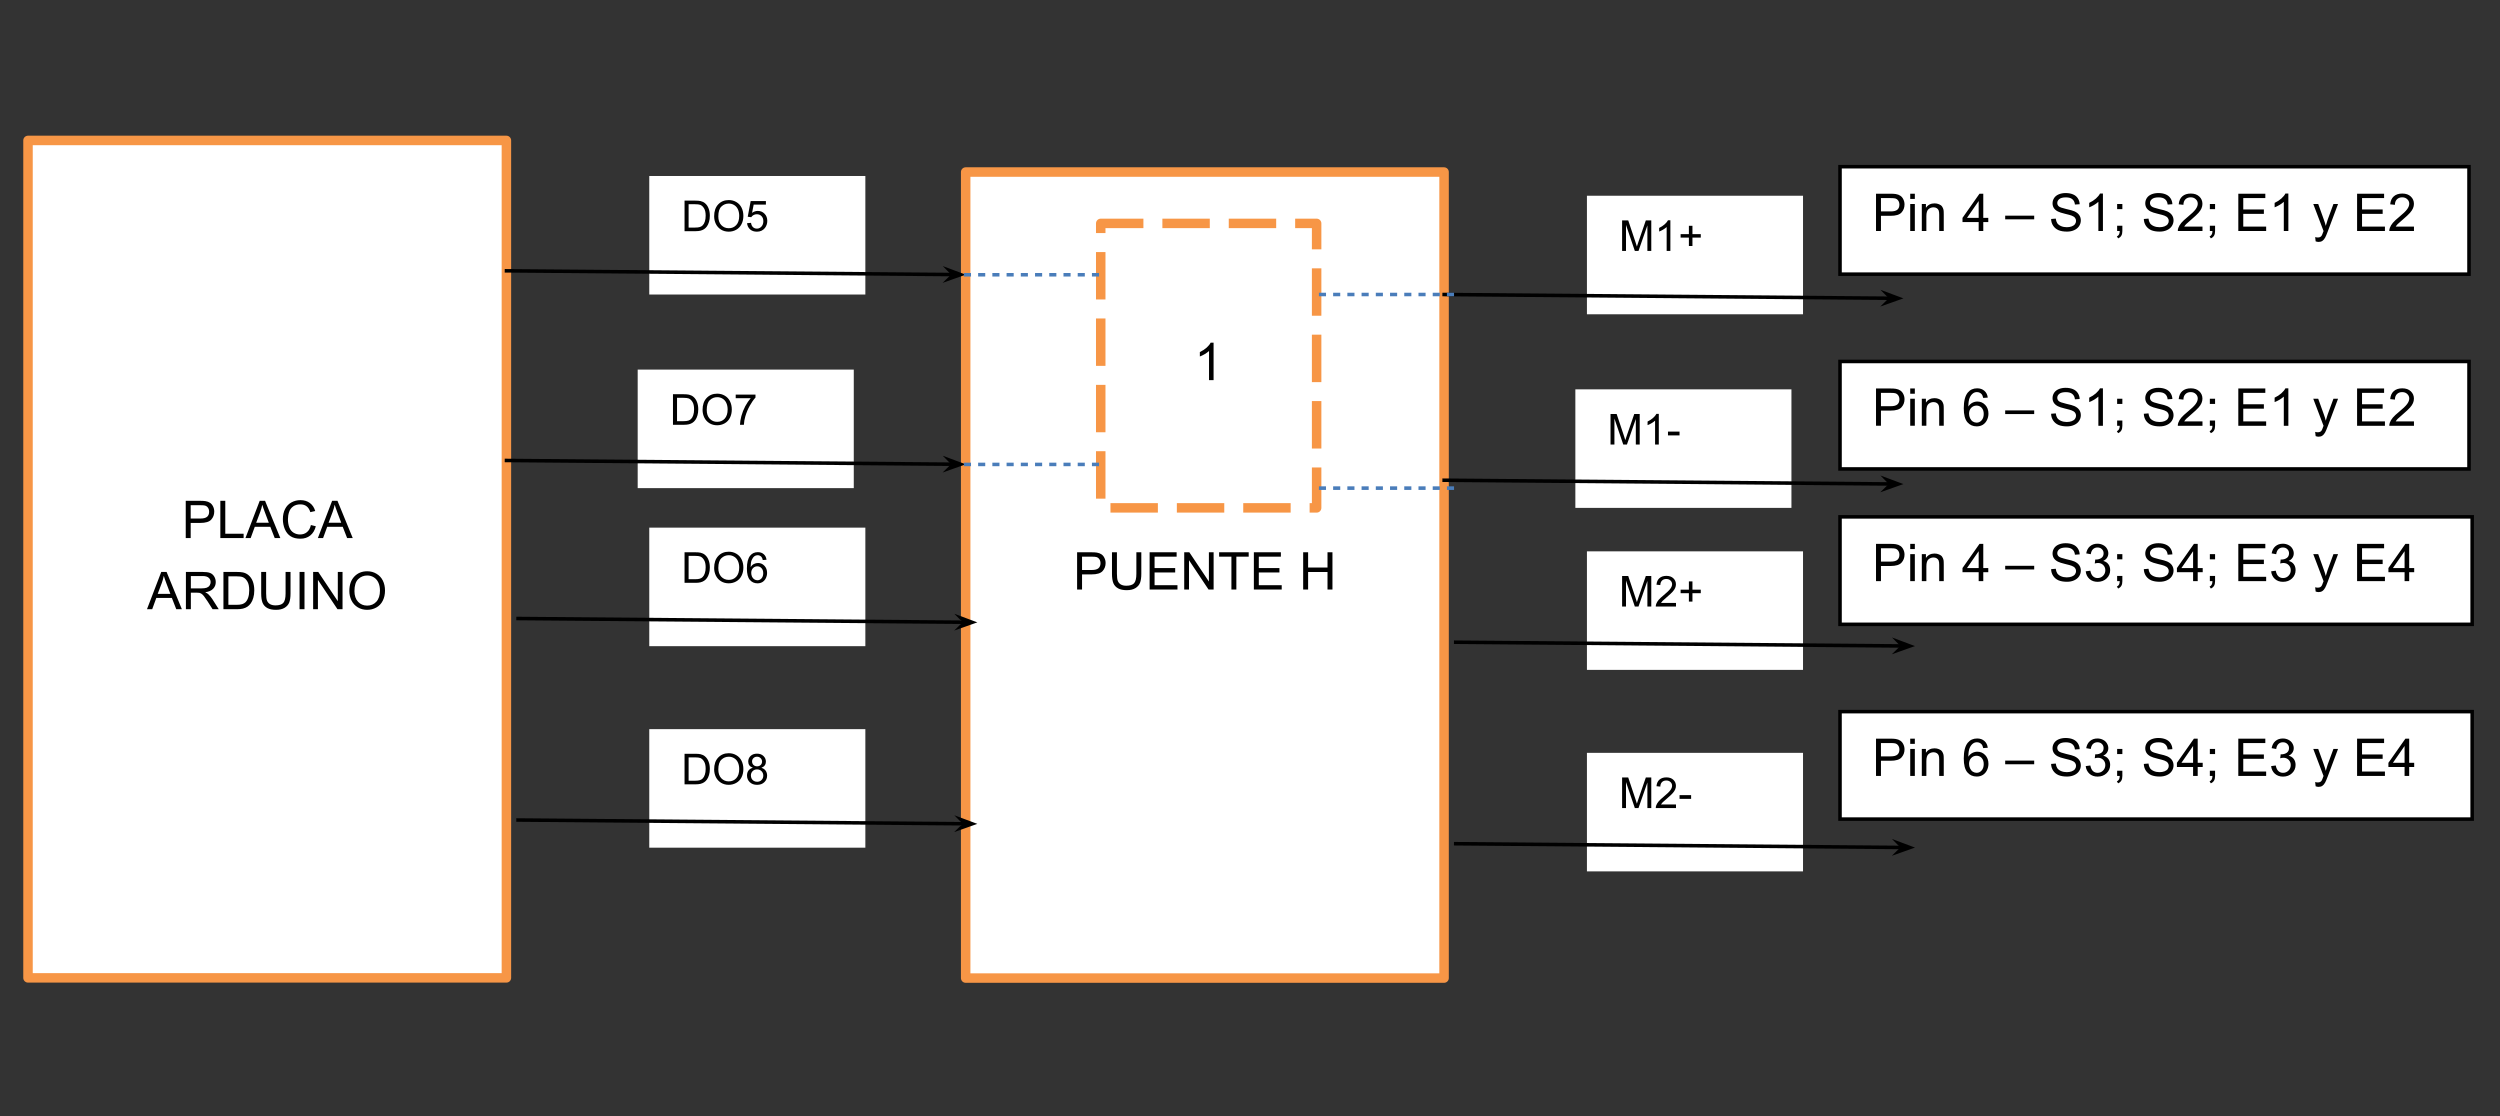 <?xml version="1.0" encoding="UTF-8" standalone="no"?>
<svg
   xmlns:dc="http://purl.org/dc/elements/1.1/"
   xmlns:cc="http://creativecommons.org/ns#"
   xmlns:rdf="http://www.w3.org/1999/02/22-rdf-syntax-ns#"
   xmlns:svg="http://www.w3.org/2000/svg"
   xmlns="http://www.w3.org/2000/svg"
   xmlns:sodipodi="http://sodipodi.sourceforge.net/DTD/sodipodi-0.dtd"
   xmlns:inkscape="http://www.inkscape.org/namespaces/inkscape"
   version="1.1"
   viewBox="0 0 1120 500"
   stroke-miterlimit="10"
   id="svg151"
   sodipodi:docname="Pinout_Puente_H.svg"
   inkscape:version="0.92.1 r15371"
   width="1120"
   height="500"
   style="fill:none;stroke:none;stroke-linecap:square;stroke-miterlimit:10">
  <rect x="0" y="0" width="1120" height="500" fill="#333333" stroke="none"/>
  <defs
     id="defs155" />
  <sodipodi:namedview
     pagecolor="#ffffff"
     bordercolor="#666666"
     borderopacity="1"
     objecttolerance="10"
     gridtolerance="10"
     guidetolerance="10"
     inkscape:pageopacity="0"
     inkscape:pageshadow="2"
     inkscape:window-width="1366"
     inkscape:window-height="731"
     id="namedview153"
     showgrid="false"
     inkscape:zoom="0.68214286"
     inkscape:cx="560"
     inkscape:cy="241.71166"
     inkscape:window-x="0"
     inkscape:window-y="0"
     inkscape:window-maximized="1"
     inkscape:current-layer="svg151" />
  <clipPath
     id="p_1.0">
    <path
       d="M 0,0 H 1122.52 V 793.701 H 0 Z"
       id="path2"
       inkscape:connector-curvature="0"
       style="clip-rule:nonzero" />
  </clipPath>
  <g
     clip-path="url(#p_1.0)"
     id="g149"
     transform="translate(-1.466,-146.308)">
    <path
       d="M 0,0 H 1122.52 V 793.701 H 0 Z"
       id="path5"
       inkscape:connector-curvature="0"
       style="fill:#000000;fill-opacity:0;fill-rule:evenodd" />
    <path
       d="M 14.016,209.22 H 1108.997 V 584.48 H 14.016 Z"
       id="path7"
       inkscape:connector-curvature="0"
       style="fill:#000000;fill-opacity:0;fill-rule:evenodd;stroke-width:1.593" />
    <path
       d="m 292.337,225.151 h 96.807 v 53.103 h -96.807 z"
       id="path9"
       inkscape:connector-curvature="0"
       style="fill:#ffffff;fill-rule:evenodd;stroke-width:1.593" />
    <path
       d="M 308.145,249.878 V 236.186 h 4.73 q 1.593,0 2.44,0.199 1.17,0.274 1.992,0.971 1.095,0.921 1.618,2.365 0.548,1.419 0.548,3.236 0,1.568 -0.373,2.763 -0.349,1.195 -0.921,1.992 -0.573,0.797 -1.27,1.245 -0.672,0.448 -1.618,0.697 -0.946,0.224 -2.191,0.224 z m 1.817,-1.618 h 2.913 q 1.369,0 2.141,-0.249 0.772,-0.249 1.22,-0.722 0.647,-0.622 0.996,-1.718 0.373,-1.095 0.373,-2.639 0,-2.141 -0.722,-3.286 -0.697,-1.17 -1.693,-1.568 -0.747,-0.274 -2.34,-0.274 h -2.888 z m 11.442,-5.054 q 0,-3.411 1.817,-5.327 1.842,-1.942 4.73,-1.942 1.917,0 3.435,0.921 1.519,0.896 2.315,2.514 0.797,1.618 0.797,3.684 0,2.066 -0.846,3.709 -0.846,1.643 -2.39,2.489 -1.519,0.846 -3.311,0.846 -1.942,0 -3.46,-0.921 -1.519,-0.946 -2.315,-2.539 -0.772,-1.618 -0.772,-3.435 z m 1.867,0.025 q 0,2.489 1.319,3.908 1.344,1.419 3.361,1.419 2.041,0 3.361,-1.419 1.319,-1.444 1.319,-4.108 0,-1.668 -0.573,-2.913 -0.548,-1.245 -1.643,-1.917 -1.095,-0.697 -2.44,-0.697 -1.917,0 -3.311,1.319 -1.394,1.319 -1.394,4.406 z m 12.88,3.062 1.768,-0.149 q 0.199,1.295 0.896,1.942 0.722,0.647 1.743,0.647 1.195,0 2.041,-0.921 0.846,-0.921 0.846,-2.415 0,-1.444 -0.822,-2.265 -0.797,-0.846 -2.116,-0.846 -0.797,0 -1.469,0.373 -0.647,0.373 -1.021,0.946 l -1.568,-0.199 1.319,-7.02 h 6.821 v 1.593 h -5.477 l -0.722,3.684 q 1.22,-0.871 2.564,-0.871 1.792,0 3.012,1.245 1.245,1.245 1.245,3.211 0,1.842 -1.07,3.211 -1.319,1.643 -3.585,1.643 -1.867,0 -3.062,-1.046 -1.17,-1.046 -1.344,-2.763 z"
       id="path11"
       inkscape:connector-curvature="0"
       style="fill:#000000;fill-rule:nonzero;stroke-width:1.593" />
    <path
       d="m 287.151,311.886 h 96.807 v 53.103 h -96.807 z"
       id="path13"
       inkscape:connector-curvature="0"
       style="fill:#ffffff;fill-rule:evenodd;stroke-width:1.593" />
    <path
       d="m 302.959,336.613 v -13.692 h 4.73 q 1.593,0 2.44,0.199 1.17,0.274 1.992,0.971 1.095,0.921 1.618,2.365 0.548,1.419 0.548,3.236 0,1.568 -0.373,2.763 -0.349,1.195 -0.921,1.992 -0.573,0.797 -1.27,1.245 -0.672,0.448 -1.618,0.697 -0.946,0.224 -2.191,0.224 z m 1.817,-1.618 h 2.913 q 1.369,0 2.141,-0.249 0.772,-0.249 1.22,-0.722 0.647,-0.622 0.996,-1.718 0.373,-1.095 0.373,-2.639 0,-2.141 -0.722,-3.286 -0.697,-1.17 -1.693,-1.568 -0.747,-0.274 -2.34,-0.274 h -2.888 z m 11.442,-5.054 q 0,-3.411 1.817,-5.327 1.842,-1.942 4.73,-1.942 1.917,0 3.435,0.921 1.519,0.896 2.315,2.514 0.797,1.618 0.797,3.684 0,2.066 -0.846,3.709 -0.846,1.643 -2.39,2.489 -1.519,0.846 -3.311,0.846 -1.942,0 -3.46,-0.921 -1.519,-0.946 -2.315,-2.539 -0.772,-1.618 -0.772,-3.435 z m 1.867,0.025 q 0,2.489 1.319,3.908 1.344,1.419 3.361,1.419 2.041,0 3.361,-1.419 1.319,-1.444 1.319,-4.108 0,-1.668 -0.573,-2.913 -0.548,-1.245 -1.643,-1.917 -1.095,-0.697 -2.44,-0.697 -1.917,0 -3.311,1.319 -1.394,1.319 -1.394,4.406 z m 12.979,-5.253 v -1.618 h 8.862 v 1.319 q -1.295,1.394 -2.589,3.709 -1.27,2.29 -1.967,4.73 -0.523,1.718 -0.647,3.759 h -1.743 q 0.025,-1.618 0.622,-3.908 0.622,-2.29 1.743,-4.406 1.145,-2.116 2.44,-3.585 z"
       id="path15"
       inkscape:connector-curvature="0"
       style="fill:#000000;fill-rule:nonzero;stroke-width:1.593" />
    <path
       d="M 14.016,209.22 H 228.332 V 584.393 H 14.016 Z"
       id="path17"
       inkscape:connector-curvature="0"
       style="fill:#ffffff;fill-rule:evenodd;stroke-width:1.593" />
    <path
       d="M 14.016,209.22 H 228.332 V 584.393 H 14.016 Z"
       id="path19"
       inkscape:connector-curvature="0"
       style="fill-rule:evenodd;stroke:#f79646;stroke-width:4.249;stroke-linecap:butt;stroke-linejoin:round" />
    <path
       d="m 84.679,387.374 v -16.704 h 6.323 q 1.668,0 2.539,0.149 1.22,0.199 2.041,0.772 0.846,0.573 1.344,1.618 0.523,1.046 0.523,2.29 0,2.116 -1.369,3.61 -1.344,1.469 -4.904,1.469 h -4.282 v 6.796 z m 2.216,-8.763 h 4.332 q 2.141,0 3.037,-0.797 0.896,-0.797 0.896,-2.24 0,-1.07 -0.523,-1.817 -0.523,-0.747 -1.394,-0.971 -0.573,-0.149 -2.066,-0.149 h -4.282 z m 13.285,8.763 v -16.704 h 2.216 v 14.737 h 8.215 v 1.967 z m 11.244,0 6.398,-16.704 h 2.39 l 6.846,16.704 h -2.514 l -1.967,-5.054 h -6.97 l -1.842,5.054 z m 4.805,-6.871 h 5.676 l -1.743,-4.63 q -0.797,-2.091 -1.195,-3.46 -0.324,1.618 -0.896,3.186 z m 24.512,1.021 2.216,0.548 q -0.697,2.713 -2.514,4.157 -1.792,1.419 -4.406,1.419 -2.689,0 -4.381,-1.095 -1.693,-1.095 -2.589,-3.186 -0.871,-2.091 -0.871,-4.481 0,-2.614 0.996,-4.556 0.996,-1.942 2.838,-2.938 1.842,-1.021 4.058,-1.021 2.489,0 4.207,1.295 1.718,1.27 2.39,3.585 l -2.191,0.498 q -0.573,-1.817 -1.693,-2.639 -1.095,-0.846 -2.763,-0.846 -1.942,0 -3.236,0.921 -1.295,0.921 -1.817,2.489 -0.523,1.543 -0.523,3.211 0,2.116 0.622,3.709 0.622,1.593 1.942,2.39 1.319,0.772 2.838,0.772 1.867,0 3.137,-1.07 1.295,-1.07 1.743,-3.162 z m 3.122,5.85 6.398,-16.704 h 2.39 l 6.846,16.704 h -2.514 l -1.967,-5.054 h -6.97 l -1.842,5.054 z m 4.805,-6.871 h 5.676 l -1.743,-4.63 q -0.797,-2.091 -1.195,-3.46 -0.324,1.618 -0.896,3.186 z"
       id="path21"
       inkscape:connector-curvature="0"
       style="fill:#000000;fill-rule:nonzero;stroke-width:1.593" />
    <path
       d="m 67.31,419.239 6.398,-16.704 h 2.39 l 6.846,16.704 H 80.429 l -1.967,-5.054 H 71.492 l -1.842,5.054 z m 4.805,-6.871 h 5.676 l -1.743,-4.63 q -0.797,-2.091 -1.195,-3.46 -0.324,1.618 -0.896,3.186 z m 12.637,6.871 v -16.704 h 7.394 q 2.24,0 3.411,0.448 1.17,0.448 1.867,1.593 0.697,1.12 0.697,2.514 0,1.768 -1.17,2.987 -1.145,1.22 -3.56,1.568 0.896,0.398 1.344,0.822 0.971,0.896 1.842,2.216 l 2.888,4.556 h -2.763 l -2.216,-3.485 q -0.971,-1.494 -1.593,-2.29 -0.622,-0.797 -1.12,-1.12 -0.498,-0.324 -1.021,-0.448 -0.373,-0.075 -1.22,-0.075 h -2.564 v 7.419 z m 2.216,-9.335 h 4.755 q 1.494,0 2.34,-0.299 0.871,-0.324 1.319,-1.021 0.448,-0.697 0.448,-1.494 0,-1.195 -0.871,-1.942 -0.846,-0.772 -2.713,-0.772 h -5.278 z m 14.598,9.335 v -16.704 h 5.776 q 1.942,0 2.962,0.224 1.444,0.324 2.465,1.195 1.319,1.12 1.967,2.863 0.647,1.743 0.647,3.983 0,1.892 -0.448,3.361 -0.423,1.469 -1.12,2.44 -0.697,0.971 -1.543,1.519 -0.822,0.548 -1.992,0.846 -1.145,0.274 -2.664,0.274 z m 2.216,-1.967 h 3.585 q 1.643,0 2.589,-0.299 0.946,-0.324 1.494,-0.871 0.797,-0.797 1.22,-2.116 0.448,-1.344 0.448,-3.236 0,-2.614 -0.871,-4.008 -0.846,-1.419 -2.091,-1.892 -0.871,-0.349 -2.863,-0.349 h -3.51 z m 25.626,-14.737 h 2.216 v 9.634 q 0,2.539 -0.573,4.033 -0.573,1.469 -2.066,2.39 -1.494,0.921 -3.908,0.921 -2.34,0 -3.834,-0.797 -1.494,-0.822 -2.141,-2.34 -0.622,-1.543 -0.622,-4.207 v -9.634 h 2.216 v 9.634 q 0,2.191 0.398,3.211 0.398,1.021 1.369,1.593 0.996,0.548 2.44,0.548 2.44,0 3.46,-1.095 1.046,-1.12 1.046,-4.257 z m 6.258,16.704 v -16.704 h 2.216 v 16.704 z m 6.089,0 v -16.704 h 2.29 l 8.763,13.119 v -13.119 h 2.116 v 16.704 h -2.265 l -8.763,-13.144 v 13.144 z m 16.216,-8.14 q 0,-4.157 2.24,-6.497 2.24,-2.365 5.776,-2.365 2.315,0 4.157,1.12 1.867,1.095 2.838,3.062 0.971,1.967 0.971,4.481 0,2.539 -1.021,4.556 -1.021,2.016 -2.913,3.037 -1.867,1.021 -4.058,1.021 -2.34,0 -4.207,-1.12 -1.867,-1.145 -2.838,-3.112 -0.946,-1.992 -0.946,-4.182 z m 2.29,0.025 q 0,3.037 1.618,4.78 1.618,1.718 4.083,1.718 2.489,0 4.108,-1.743 1.618,-1.768 1.618,-4.979 0,-2.041 -0.697,-3.56 -0.697,-1.543 -2.016,-2.365 -1.319,-0.846 -2.987,-0.846 -2.34,0 -4.033,1.618 -1.693,1.618 -1.693,5.377 z"
       id="path23"
       inkscape:connector-curvature="0"
       style="fill:#000000;fill-rule:nonzero;stroke-width:1.593" />
    <path
       d="M 434.091,223.38 H 648.407 V 584.481 H 434.091 Z"
       id="path25"
       inkscape:connector-curvature="0"
       style="fill:#ffffff;fill-rule:evenodd;stroke-width:1.593" />
    <path
       d="M 434.091,223.38 H 648.407 V 584.481 H 434.091 Z"
       id="path27"
       inkscape:connector-curvature="0"
       style="fill-rule:evenodd;stroke:#f79646;stroke-width:4.249;stroke-linecap:butt;stroke-linejoin:round" />
    <path
       d="M 484.008,410.431 V 393.727 h 6.323 q 1.668,0 2.539,0.149 1.22,0.199 2.041,0.772 0.846,0.573 1.344,1.618 0.523,1.046 0.523,2.29 0,2.116 -1.369,3.61 -1.344,1.469 -4.904,1.469 h -4.282 v 6.796 z m 2.216,-8.763 h 4.332 q 2.141,0 3.037,-0.797 0.896,-0.797 0.896,-2.24 0,-1.07 -0.523,-1.817 -0.523,-0.747 -1.394,-0.971 -0.573,-0.149 -2.066,-0.149 h -4.282 z m 24.338,-7.941 h 2.216 v 9.634 q 0,2.539 -0.573,4.033 -0.573,1.469 -2.066,2.39 -1.494,0.921 -3.908,0.921 -2.34,0 -3.834,-0.797 -1.494,-0.822 -2.141,-2.34 -0.622,-1.543 -0.622,-4.207 v -9.634 h 2.216 v 9.634 q 0,2.191 0.398,3.211 0.398,1.021 1.369,1.593 0.996,0.548 2.44,0.548 2.44,0 3.46,-1.095 1.046,-1.12 1.046,-4.257 z m 5.935,16.704 V 393.727 h 12.099 v 1.967 h -9.883 v 5.103 h 9.236 v 1.967 h -9.236 v 5.701 h 10.256 v 1.967 z m 15.5,0 V 393.727 h 2.29 l 8.763,13.119 V 393.727 h 2.116 v 16.704 h -2.265 L 534.137,397.287 v 13.144 z m 21.145,0 v -14.737 h -5.502 v -1.967 h 13.244 v 1.967 h -5.527 v 14.737 z m 10.057,0 V 393.727 h 12.099 v 1.967 h -9.883 v 5.103 h 9.236 v 1.967 h -9.236 v 5.701 h 10.256 v 1.967 z m 22.087,0 V 393.727 h 2.216 v 6.846 h 8.688 v -6.846 h 2.216 v 16.704 h -2.216 v -7.867 h -8.688 v 7.867 z"
       id="path29"
       inkscape:connector-curvature="0"
       style="fill:#000000;fill-rule:nonzero;stroke-width:1.593" />
    <path
       d="m 228.375,267.633 205.759,1.726"
       id="path31"
       inkscape:connector-curvature="0"
       style="fill:#000000;fill-opacity:0;fill-rule:evenodd;stroke-width:1.593" />
    <path
       d="m 228.375,267.633 200.299,1.68"
       id="path33"
       inkscape:connector-curvature="0"
       style="fill-rule:evenodd;stroke:#000000;stroke-width:1.593;stroke-linecap:butt;stroke-linejoin:round" />
    <path
       d="m 428.674,269.313 -1.807,1.777 4.938,-1.75 -4.908,-1.833 z"
       id="path35"
       inkscape:connector-curvature="0"
       style="fill:#000000;fill-rule:evenodd;stroke:#000000;stroke-width:1.593;stroke-linecap:butt" />
    <path
       d="m 228.375,352.598 205.759,1.726"
       id="path37"
       inkscape:connector-curvature="0"
       style="fill:#000000;fill-opacity:0;fill-rule:evenodd;stroke-width:1.593" />
    <path
       d="m 228.375,352.598 200.299,1.68"
       id="path39"
       inkscape:connector-curvature="0"
       style="fill-rule:evenodd;stroke:#000000;stroke-width:1.593;stroke-linecap:butt;stroke-linejoin:round" />
    <path
       d="m 428.674,354.278 -1.807,1.777 4.938,-1.75 -4.908,-1.833 z"
       id="path41"
       inkscape:connector-curvature="0"
       style="fill:#000000;fill-rule:evenodd;stroke:#000000;stroke-width:1.593;stroke-linecap:butt" />
    <path
       d="m 292.337,382.69 h 96.807 v 53.103 h -96.807 z"
       id="path43"
       inkscape:connector-curvature="0"
       style="fill:#ffffff;fill-rule:evenodd;stroke-width:1.593" />
    <path
       d="m 308.145,407.417 v -13.692 h 4.73 q 1.593,0 2.44,0.199 1.17,0.274 1.992,0.971 1.095,0.921 1.618,2.365 0.548,1.419 0.548,3.236 0,1.568 -0.373,2.763 -0.349,1.195 -0.921,1.992 -0.573,0.797 -1.27,1.245 -0.672,0.448 -1.618,0.697 -0.946,0.224 -2.191,0.224 z m 1.817,-1.618 h 2.913 q 1.369,0 2.141,-0.249 0.772,-0.249 1.22,-0.722 0.647,-0.622 0.996,-1.718 0.373,-1.095 0.373,-2.639 0,-2.141 -0.722,-3.286 -0.697,-1.17 -1.693,-1.568 -0.747,-0.274 -2.34,-0.274 h -2.888 z m 11.442,-5.054 q 0,-3.411 1.817,-5.327 1.842,-1.942 4.73,-1.942 1.917,0 3.435,0.921 1.519,0.896 2.315,2.514 0.797,1.618 0.797,3.684 0,2.066 -0.846,3.709 -0.846,1.643 -2.39,2.489 -1.519,0.846 -3.311,0.846 -1.942,0 -3.46,-0.921 -1.519,-0.946 -2.315,-2.539 -0.772,-1.618 -0.772,-3.435 z m 1.867,0.025 q 0,2.489 1.319,3.908 1.344,1.419 3.361,1.419 2.041,0 3.361,-1.419 1.319,-1.444 1.319,-4.108 0,-1.668 -0.573,-2.913 -0.548,-1.245 -1.643,-1.917 -1.095,-0.697 -2.44,-0.697 -1.917,0 -3.311,1.319 -1.394,1.319 -1.394,4.406 z m 21.593,-3.684 -1.668,0.124 q -0.224,-0.996 -0.622,-1.444 -0.697,-0.722 -1.693,-0.722 -0.797,0 -1.419,0.448 -0.772,0.597 -1.245,1.718 -0.448,1.095 -0.473,3.137 0.597,-0.921 1.469,-1.369 0.896,-0.448 1.867,-0.448 1.668,0 2.838,1.245 1.195,1.245 1.195,3.186 0,1.295 -0.573,2.415 -0.548,1.095 -1.519,1.693 -0.971,0.573 -2.191,0.573 -2.116,0 -3.435,-1.543 -1.319,-1.543 -1.319,-5.078 0,-3.983 1.469,-5.776 1.27,-1.568 3.435,-1.568 1.618,0 2.639,0.921 1.046,0.896 1.245,2.489 z m -6.846,5.9 q 0,0.871 0.349,1.668 0.373,0.772 1.021,1.195 0.672,0.423 1.419,0.423 1.046,0 1.817,-0.846 0.772,-0.871 0.772,-2.34 0,-1.419 -0.772,-2.24 -0.747,-0.822 -1.892,-0.822 -1.145,0 -1.942,0.822 -0.772,0.822 -0.772,2.141 z"
       id="path45"
       inkscape:connector-curvature="0"
       style="fill:#000000;fill-rule:nonzero;stroke-width:1.593" />
    <path
       d="m 233.561,423.402 205.759,1.726"
       id="path47"
       inkscape:connector-curvature="0"
       style="fill:#000000;fill-opacity:0;fill-rule:evenodd;stroke-width:1.593" />
    <path
       d="m 233.561,423.402 200.299,1.68"
       id="path49"
       inkscape:connector-curvature="0"
       style="fill-rule:evenodd;stroke:#000000;stroke-width:1.593;stroke-linecap:butt;stroke-linejoin:round" />
    <path
       d="m 433.86,425.082 -1.807,1.777 4.938,-1.75 -4.908,-1.833 z"
       id="path51"
       inkscape:connector-curvature="0"
       style="fill:#000000;fill-rule:evenodd;stroke:#000000;stroke-width:1.593;stroke-linecap:butt" />
    <path
       d="m 292.337,472.965 h 96.807 v 53.103 h -96.807 z"
       id="path53"
       inkscape:connector-curvature="0"
       style="fill:#ffffff;fill-rule:evenodd;stroke-width:1.593" />
    <path
       d="m 308.145,497.692 v -13.692 h 4.73 q 1.593,0 2.44,0.199 1.17,0.274 1.992,0.971 1.095,0.921 1.618,2.365 0.548,1.419 0.548,3.236 0,1.568 -0.373,2.763 -0.349,1.195 -0.921,1.992 -0.573,0.797 -1.27,1.245 -0.672,0.448 -1.618,0.697 -0.946,0.224 -2.191,0.224 z m 1.817,-1.618 h 2.913 q 1.369,0 2.141,-0.249 0.772,-0.249 1.22,-0.722 0.647,-0.622 0.996,-1.718 0.373,-1.095 0.373,-2.639 0,-2.141 -0.722,-3.286 -0.697,-1.17 -1.693,-1.568 -0.747,-0.274 -2.34,-0.274 h -2.888 z m 11.442,-5.054 q 0,-3.411 1.817,-5.327 1.842,-1.942 4.73,-1.942 1.917,0 3.435,0.921 1.519,0.896 2.315,2.514 0.797,1.618 0.797,3.684 0,2.066 -0.846,3.709 -0.846,1.643 -2.39,2.489 -1.519,0.846 -3.311,0.846 -1.942,0 -3.46,-0.921 -1.519,-0.946 -2.315,-2.539 -0.772,-1.618 -0.772,-3.435 z m 1.867,0.025 q 0,2.489 1.319,3.908 1.344,1.419 3.361,1.419 2.041,0 3.361,-1.419 1.319,-1.444 1.319,-4.108 0,-1.668 -0.573,-2.913 -0.548,-1.245 -1.643,-1.917 -1.095,-0.697 -2.44,-0.697 -1.917,0 -3.311,1.319 -1.394,1.319 -1.394,4.406 z m 15.469,-0.772 q -1.046,-0.398 -1.568,-1.095 -0.498,-0.722 -0.498,-1.693 0,-1.494 1.07,-2.514 1.095,-1.021 2.863,-1.021 1.792,0 2.888,1.046 1.095,1.046 1.095,2.539 0,0.946 -0.498,1.643 -0.498,0.697 -1.519,1.095 1.27,0.398 1.917,1.319 0.647,0.921 0.647,2.191 0,1.743 -1.245,2.938 -1.22,1.195 -3.261,1.195 -2.016,0 -3.261,-1.195 -1.245,-1.195 -1.245,-2.987 0,-1.344 0.672,-2.24 0.697,-0.896 1.942,-1.22 z m -0.349,-2.863 q 0,0.971 0.622,1.593 0.647,0.622 1.643,0.622 0.971,0 1.593,-0.597 0.622,-0.622 0.622,-1.519 0,-0.921 -0.647,-1.543 -0.647,-0.647 -1.593,-0.647 -0.971,0 -1.618,0.622 -0.622,0.622 -0.622,1.469 z m -0.523,6.323 q 0,0.722 0.324,1.394 0.349,0.672 1.021,1.046 0.672,0.373 1.444,0.373 1.195,0 1.967,-0.772 0.797,-0.772 0.797,-1.967 0,-1.22 -0.797,-2.016 -0.797,-0.797 -2.016,-0.797 -1.195,0 -1.967,0.797 -0.772,0.772 -0.772,1.942 z"
       id="path55"
       inkscape:connector-curvature="0"
       style="fill:#000000;fill-rule:nonzero;stroke-width:1.593" />
    <path
       d="m 233.561,513.677 205.759,1.726"
       id="path57"
       inkscape:connector-curvature="0"
       style="fill:#000000;fill-opacity:0;fill-rule:evenodd;stroke-width:1.593" />
    <path
       d="m 233.561,513.677 200.299,1.68"
       id="path59"
       inkscape:connector-curvature="0"
       style="fill-rule:evenodd;stroke:#000000;stroke-width:1.593;stroke-linecap:butt;stroke-linejoin:round" />
    <path
       d="m 433.86,515.357 -1.807,1.777 4.938,-1.75 -4.908,-1.833 z"
       id="path61"
       inkscape:connector-curvature="0"
       style="fill:#000000;fill-rule:evenodd;stroke:#000000;stroke-width:1.593;stroke-linecap:butt" />
    <path
       d="m 712.412,234.001 h 96.807 v 53.103 h -96.807 z"
       id="path63"
       inkscape:connector-curvature="0"
       style="fill:#ffffff;fill-rule:evenodd;stroke-width:1.593" />
    <path
       d="m 728.17,258.728 v -13.692 h 2.738 l 3.236,9.684 q 0.448,1.369 0.647,2.041 0.224,-0.747 0.722,-2.191 l 3.286,-9.535 h 2.44 v 13.692 h -1.743 v -11.451 l -3.983,11.451 h -1.643 l -3.958,-11.651 v 11.651 z m 21.627,0 h -1.668 v -10.705 q -0.622,0.573 -1.618,1.17 -0.971,0.573 -1.743,0.846 v -1.618 q 1.394,-0.672 2.44,-1.593 1.07,-0.946 1.519,-1.842 h 1.07 z m 8.293,-2.216 v -3.759 h -3.709 v -1.568 h 3.709 v -3.709 h 1.593 v 3.709 h 3.734 v 1.568 h -3.734 v 3.759 z"
       id="path65"
       inkscape:connector-curvature="0"
       style="fill:#000000;fill-rule:nonzero;stroke-width:1.593" />
    <path
       d="m 707.226,320.736 h 96.807 v 53.103 h -96.807 z"
       id="path67"
       inkscape:connector-curvature="0"
       style="fill:#ffffff;fill-rule:evenodd;stroke-width:1.593" />
    <path
       d="m 722.984,345.463 v -13.692 h 2.738 l 3.236,9.684 q 0.448,1.369 0.647,2.041 0.224,-0.747 0.722,-2.191 l 3.286,-9.535 h 2.44 v 13.692 h -1.743 v -11.451 l -3.983,11.451 h -1.643 l -3.958,-11.651 v 11.651 z m 21.627,0 h -1.668 v -10.705 q -0.622,0.573 -1.618,1.17 -0.971,0.573 -1.743,0.846 v -1.618 q 1.394,-0.672 2.44,-1.593 1.07,-0.946 1.519,-1.842 h 1.07 z m 4.111,-4.108 v -1.693 h 5.178 v 1.693 z"
       id="path69"
       inkscape:connector-curvature="0"
       style="fill:#000000;fill-rule:nonzero;stroke-width:1.593" />
    <path
       d="m 648.45,278.254 205.759,1.726"
       id="path71"
       inkscape:connector-curvature="0"
       style="fill:#000000;fill-opacity:0;fill-rule:evenodd;stroke-width:1.593" />
    <path
       d="m 648.45,278.254 200.299,1.68"
       id="path73"
       inkscape:connector-curvature="0"
       style="fill-rule:evenodd;stroke:#000000;stroke-width:1.593;stroke-linecap:butt;stroke-linejoin:round" />
    <path
       d="m 848.749,279.934 -1.807,1.777 4.938,-1.75 -4.908,-1.833 z"
       id="path75"
       inkscape:connector-curvature="0"
       style="fill:#000000;fill-rule:evenodd;stroke:#000000;stroke-width:1.593;stroke-linecap:butt" />
    <path
       d="m 648.45,361.448 205.759,1.726"
       id="path77"
       inkscape:connector-curvature="0"
       style="fill:#000000;fill-opacity:0;fill-rule:evenodd;stroke-width:1.593" />
    <path
       d="m 648.45,361.448 200.299,1.68"
       id="path79"
       inkscape:connector-curvature="0"
       style="fill-rule:evenodd;stroke:#000000;stroke-width:1.593;stroke-linecap:butt;stroke-linejoin:round" />
    <path
       d="m 848.749,363.128 -1.807,1.777 4.938,-1.75 -4.908,-1.833 z"
       id="path81"
       inkscape:connector-curvature="0"
       style="fill:#000000;fill-rule:evenodd;stroke:#000000;stroke-width:1.593;stroke-linecap:butt" />
    <path
       d="m 712.412,393.31 h 96.807 v 53.103 h -96.807 z"
       id="path83"
       inkscape:connector-curvature="0"
       style="fill:#ffffff;fill-rule:evenodd;stroke-width:1.593" />
    <path
       d="m 728.17,418.037 v -13.692 h 2.738 l 3.236,9.684 q 0.448,1.369 0.647,2.041 0.224,-0.747 0.722,-2.191 l 3.286,-9.535 h 2.44 v 13.692 h -1.743 v -11.451 l -3.983,11.451 h -1.643 l -3.958,-11.651 v 11.651 z m 24.141,-1.618 v 1.618 h -9.062 q 0,-0.597 0.199,-1.17 0.349,-0.921 1.095,-1.817 0.772,-0.896 2.216,-2.066 2.24,-1.842 3.012,-2.913 0.797,-1.07 0.797,-2.016 0,-0.996 -0.722,-1.668 -0.722,-0.697 -1.867,-0.697 -1.22,0 -1.942,0.722 -0.722,0.722 -0.747,2.016 l -1.718,-0.174 q 0.174,-1.942 1.319,-2.938 1.17,-1.021 3.137,-1.021 1.967,0 3.112,1.095 1.145,1.095 1.145,2.713 0,0.822 -0.349,1.618 -0.324,0.772 -1.12,1.668 -0.772,0.871 -2.564,2.39 -1.519,1.27 -1.967,1.743 -0.423,0.448 -0.697,0.896 z m 5.779,-0.597 v -3.759 h -3.709 v -1.568 h 3.709 v -3.709 h 1.593 v 3.709 h 3.734 v 1.568 h -3.734 v 3.759 z"
       id="path85"
       inkscape:connector-curvature="0"
       style="fill:#000000;fill-rule:nonzero;stroke-width:1.593" />
    <path
       d="m 653.636,434.023 205.759,1.726"
       id="path87"
       inkscape:connector-curvature="0"
       style="fill:#000000;fill-opacity:0;fill-rule:evenodd;stroke-width:1.593" />
    <path
       d="m 653.636,434.023 200.299,1.68"
       id="path89"
       inkscape:connector-curvature="0"
       style="fill-rule:evenodd;stroke:#000000;stroke-width:1.593;stroke-linecap:butt;stroke-linejoin:round" />
    <path
       d="m 853.935,435.703 -1.807,1.777 4.938,-1.75 -4.907,-1.833 z"
       id="path91"
       inkscape:connector-curvature="0"
       style="fill:#000000;fill-rule:evenodd;stroke:#000000;stroke-width:1.593;stroke-linecap:butt" />
    <path
       d="m 712.412,483.585 h 96.807 v 53.103 h -96.807 z"
       id="path93"
       inkscape:connector-curvature="0"
       style="fill:#ffffff;fill-rule:evenodd;stroke-width:1.593" />
    <path
       d="M 728.17,508.313 V 494.621 h 2.738 l 3.236,9.684 q 0.448,1.369 0.647,2.041 0.224,-0.747 0.722,-2.191 l 3.286,-9.535 h 2.44 v 13.692 h -1.743 V 496.861 l -3.983,11.451 h -1.643 l -3.958,-11.651 v 11.651 z m 24.141,-1.618 v 1.618 h -9.062 q 0,-0.597 0.199,-1.17 0.349,-0.921 1.095,-1.817 0.772,-0.896 2.216,-2.066 2.24,-1.842 3.012,-2.913 0.797,-1.07 0.797,-2.016 0,-0.996 -0.722,-1.668 -0.722,-0.697 -1.867,-0.697 -1.22,0 -1.942,0.722 -0.722,0.722 -0.747,2.016 l -1.718,-0.174 q 0.174,-1.942 1.319,-2.938 1.17,-1.021 3.137,-1.021 1.967,0 3.112,1.095 1.145,1.095 1.145,2.713 0,0.822 -0.349,1.618 -0.324,0.772 -1.12,1.668 -0.772,0.871 -2.564,2.39 -1.519,1.27 -1.967,1.743 -0.423,0.448 -0.697,0.896 z m 1.596,-2.489 v -1.693 h 5.178 v 1.693 z"
       id="path95"
       inkscape:connector-curvature="0"
       style="fill:#000000;fill-rule:nonzero;stroke-width:1.593" />
    <path
       d="m 653.636,524.298 205.759,1.726"
       id="path97"
       inkscape:connector-curvature="0"
       style="fill:#000000;fill-opacity:0;fill-rule:evenodd;stroke-width:1.593" />
    <path
       d="m 653.636,524.298 200.299,1.68"
       id="path99"
       inkscape:connector-curvature="0"
       style="fill-rule:evenodd;stroke:#000000;stroke-width:1.593;stroke-linecap:butt;stroke-linejoin:round" />
    <path
       d="m 853.935,525.978 -1.807,1.777 4.938,-1.75 -4.907,-1.833 z"
       id="path101"
       inkscape:connector-curvature="0"
       style="fill:#000000;fill-rule:evenodd;stroke:#000000;stroke-width:1.593;stroke-linecap:butt" />
    <path
       d="m 494.595,246.392 h 96.721 v 127.447 h -96.721 z"
       id="path103"
       inkscape:connector-curvature="0"
       style="fill:#ffffff;fill-rule:evenodd;stroke-width:1.593" />
    <path
       d="m 494.595,246.392 h 96.721 v 127.447 h -96.721 z"
       id="path105"
       inkscape:connector-curvature="0"
       style="fill-rule:evenodd;stroke:#f79646;stroke-width:4.249;stroke-linecap:butt;stroke-linejoin:round;stroke-dasharray:16.995, 12.746" />
    <path
       d="m 545.151,316.616 h -2.041 v -13.07 q -0.747,0.697 -1.942,1.419 -1.195,0.697 -2.166,1.046 v -1.992 q 1.718,-0.797 3.012,-1.942 1.295,-1.17 1.817,-2.24 h 1.319 z"
       id="path107"
       inkscape:connector-curvature="0"
       style="fill:#000000;fill-rule:nonzero;stroke-width:1.593" />
    <path
       d="m 434.091,269.403 h 60.505"
       id="path109"
       inkscape:connector-curvature="0"
       style="fill:#000000;fill-opacity:0;fill-rule:evenodd;stroke-width:1.593" />
    <path
       d="m 434.091,269.403 h 60.505"
       id="path111"
       inkscape:connector-curvature="0"
       style="fill-rule:evenodd;stroke:#4a7dba;stroke-width:1.593;stroke-linecap:butt;stroke-linejoin:round;stroke-dasharray:1.593, 4.78" />
    <path
       d="m 434.091,354.368 h 60.418"
       id="path113"
       inkscape:connector-curvature="0"
       style="fill:#000000;fill-opacity:0;fill-rule:evenodd;stroke-width:1.593" />
    <path
       d="m 434.091,354.368 h 60.418"
       id="path115"
       inkscape:connector-curvature="0"
       style="fill-rule:evenodd;stroke:#4a7dba;stroke-width:1.593;stroke-linecap:butt;stroke-linejoin:round;stroke-dasharray:1.593, 4.78" />
    <path
       d="m 593.131,278.254 h 60.418"
       id="path117"
       inkscape:connector-curvature="0"
       style="fill:#000000;fill-opacity:0;fill-rule:evenodd;stroke-width:1.593" />
    <path
       d="m 593.131,278.254 h 60.418"
       id="path119"
       inkscape:connector-curvature="0"
       style="fill-rule:evenodd;stroke:#4a7dba;stroke-width:1.593;stroke-linecap:butt;stroke-linejoin:round;stroke-dasharray:1.593, 4.78" />
    <path
       d="m 593.131,364.989 h 60.418"
       id="path121"
       inkscape:connector-curvature="0"
       style="fill:#000000;fill-opacity:0;fill-rule:evenodd;stroke-width:1.593" />
    <path
       d="m 593.131,364.989 h 60.418"
       id="path123"
       inkscape:connector-curvature="0"
       style="fill-rule:evenodd;stroke:#4a7dba;stroke-width:1.593;stroke-linecap:butt;stroke-linejoin:round;stroke-dasharray:1.593, 4.78" />
    <path
       d="M 825.789,220.985 H 1107.582 V 269.137 H 825.789 Z"
       id="path125"
       inkscape:connector-curvature="0"
       style="fill:#ffffff;fill-rule:evenodd;stroke-width:1.593" />
    <path
       stroke-miterlimit="800.0"
       d="M 825.789,220.985 H 1107.582 V 269.137 H 825.789 Z"
       id="path127"
       inkscape:connector-curvature="0"
       style="fill-rule:evenodd;stroke:#000000;stroke-width:1.593;stroke-linecap:butt;stroke-miterlimit:800" />
    <path
       d="m 841.921,249.791 v -16.704 h 6.323 q 1.668,0 2.539,0.149 1.22,0.199 2.041,0.772 0.846,0.573 1.344,1.618 0.523,1.046 0.523,2.29 0,2.116 -1.369,3.61 -1.344,1.469 -4.904,1.469 h -4.282 v 6.796 z m 2.216,-8.763 h 4.332 q 2.141,0 3.037,-0.797 0.896,-0.797 0.896,-2.24 0,-1.07 -0.523,-1.817 -0.523,-0.747 -1.394,-0.971 -0.573,-0.149 -2.066,-0.149 h -4.282 z m 13.11,-5.601 v -2.34 h 2.066 v 2.34 z m 0,14.364 V 237.692 h 2.066 v 12.099 z m 5.188,0 V 237.692 h 1.842 v 1.718 q 1.344,-1.992 3.859,-1.992 1.095,0 2.016,0.398 0.921,0.373 1.369,1.021 0.448,0.647 0.647,1.519 0.1,0.573 0.1,1.992 v 7.443 h -2.041 v -7.369 q 0,-1.245 -0.249,-1.867 -0.249,-0.622 -0.871,-0.996 -0.597,-0.373 -1.419,-0.373 -1.295,0 -2.265,0.846 -0.946,0.822 -0.946,3.137 v 6.622 z m 25.474,0 v -4.008 H 880.664 V 243.916 l 7.618,-10.829 h 1.693 V 243.916 h 2.24 v 1.867 h -2.24 v 4.008 z m 0,-5.875 v -7.543 l -5.228,7.543 z m 11.882,0.647 v -1.643 h 12.995 v 1.643 z m 20.57,-0.149 2.091,-0.174 q 0.149,1.245 0.672,2.066 0.548,0.797 1.693,1.295 1.145,0.498 2.564,0.498 1.27,0 2.24,-0.373 0.971,-0.373 1.444,-1.021 0.473,-0.672 0.473,-1.444 0,-0.797 -0.473,-1.369 -0.448,-0.597 -1.494,-0.996 -0.672,-0.274 -2.987,-0.822 -2.29,-0.548 -3.211,-1.046 -1.195,-0.622 -1.792,-1.543 -0.573,-0.946 -0.573,-2.091 0,-1.27 0.697,-2.365 0.722,-1.095 2.091,-1.668 1.394,-0.573 3.087,-0.573 1.867,0 3.286,0.597 1.419,0.597 2.166,1.768 0.772,1.17 0.822,2.639 l -2.116,0.149 q -0.174,-1.593 -1.17,-2.39 -0.971,-0.822 -2.888,-0.822 -2.016,0 -2.938,0.747 -0.921,0.747 -0.921,1.768 0,0.896 0.672,1.494 0.622,0.573 3.311,1.195 2.713,0.597 3.709,1.046 1.469,0.672 2.166,1.718 0.697,1.021 0.697,2.365 0,1.344 -0.772,2.539 -0.772,1.17 -2.216,1.817 -1.419,0.647 -3.211,0.647 -2.265,0 -3.809,-0.647 -1.519,-0.672 -2.39,-1.992 -0.871,-1.319 -0.921,-3.012 z m 23.218,5.377 h -2.041 v -13.07 q -0.747,0.697 -1.942,1.419 -1.195,0.697 -2.166,1.046 v -1.992 q 1.718,-0.797 3.012,-1.942 1.295,-1.17 1.817,-2.24 h 1.319 z m 6.365,-9.784 v -2.315 h 2.34 v 2.315 z m 0,9.784 V 247.451 h 2.34 v 2.34 q 0,1.295 -0.448,2.066 -0.448,0.797 -1.444,1.245 l -0.573,-0.871 q 0.647,-0.299 0.946,-0.846 0.324,-0.548 0.349,-1.593 z m 11.955,-5.377 2.091,-0.174 q 0.149,1.245 0.672,2.066 0.548,0.797 1.693,1.295 1.145,0.498 2.564,0.498 1.27,0 2.24,-0.373 0.971,-0.373 1.444,-1.021 0.473,-0.672 0.473,-1.444 0,-0.797 -0.473,-1.369 -0.448,-0.597 -1.494,-0.996 -0.672,-0.274 -2.987,-0.822 -2.29,-0.548 -3.211,-1.046 -1.195,-0.622 -1.792,-1.543 -0.573,-0.946 -0.573,-2.091 0,-1.27 0.697,-2.365 0.722,-1.095 2.091,-1.668 1.394,-0.573 3.087,-0.573 1.867,0 3.286,0.597 1.419,0.597 2.166,1.768 0.772,1.17 0.822,2.639 l -2.116,0.149 q -0.174,-1.593 -1.17,-2.39 -0.971,-0.822 -2.888,-0.822 -2.016,0 -2.938,0.747 -0.921,0.747 -0.921,1.768 0,0.896 0.672,1.494 0.622,0.573 3.311,1.195 2.713,0.597 3.709,1.046 1.469,0.672 2.166,1.718 0.697,1.021 0.697,2.365 0,1.344 -0.772,2.539 -0.772,1.17 -2.216,1.817 -1.419,0.647 -3.211,0.647 -2.265,0 -3.809,-0.647 -1.519,-0.672 -2.39,-1.992 -0.871,-1.319 -0.921,-3.012 z m 26.28,3.411 v 1.967 h -11.053 q -0.025,-0.747 0.249,-1.419 0.423,-1.145 1.344,-2.24 0.946,-1.095 2.689,-2.514 2.738,-2.24 3.684,-3.535 0.971,-1.319 0.971,-2.489 0,-1.22 -0.896,-2.041 -0.871,-0.846 -2.265,-0.846 -1.469,0 -2.365,0.896 -0.896,0.896 -0.896,2.465 l -2.116,-0.224 q 0.224,-2.365 1.618,-3.585 1.419,-1.245 3.809,-1.245 2.415,0 3.809,1.344 1.394,1.319 1.394,3.286 0,1.021 -0.423,1.992 -0.398,0.946 -1.344,2.016 -0.946,1.07 -3.162,2.962 -1.842,1.543 -2.365,2.091 -0.523,0.548 -0.871,1.12 z m 3.303,-7.817 v -2.315 h 2.34 v 2.315 z m 0,9.784 V 247.451 h 2.34 v 2.34 q 0,1.295 -0.448,2.066 -0.448,0.797 -1.444,1.245 l -0.573,-0.871 q 0.647,-0.299 0.946,-0.846 0.324,-0.548 0.349,-1.593 z m 12.751,0 v -16.704 h 12.099 v 1.967 h -9.883 v 5.103 h 9.236 v 1.967 h -9.236 v 5.701 h 10.257 v 1.967 z m 22.421,0 h -2.041 v -13.07 q -0.747,0.697 -1.942,1.419 -1.195,0.697 -2.166,1.046 v -1.992 q 1.718,-0.797 3.012,-1.942 1.294,-1.17 1.817,-2.24 h 1.319 z m 12.23,4.655 -0.224,-1.917 q 0.672,0.174 1.17,0.174 0.697,0 1.095,-0.224 0.423,-0.224 0.672,-0.647 0.199,-0.299 0.622,-1.519 0.075,-0.174 0.199,-0.498 l -4.606,-12.124 h 2.216 l 2.514,6.995 q 0.498,1.344 0.871,2.813 0.373,-1.419 0.847,-2.763 l 2.589,-7.045 h 2.066 l -4.606,12.298 q -0.747,1.992 -1.17,2.763 -0.548,0.996 -1.245,1.469 -0.697,0.473 -1.693,0.473 -0.598,0 -1.319,-0.249 z m 18.561,-4.655 v -16.704 h 12.099 v 1.967 h -9.883 v 5.103 h 9.236 v 1.967 h -9.236 v 5.701 h 10.257 v 1.967 z m 25.483,-1.967 v 1.967 h -11.053 q -0.025,-0.747 0.249,-1.419 0.423,-1.145 1.344,-2.24 0.946,-1.095 2.689,-2.514 2.738,-2.24 3.684,-3.535 0.971,-1.319 0.971,-2.489 0,-1.22 -0.896,-2.041 -0.871,-0.846 -2.265,-0.846 -1.469,0 -2.365,0.896 -0.896,0.896 -0.896,2.465 l -2.116,-0.224 q 0.224,-2.365 1.618,-3.585 1.419,-1.245 3.809,-1.245 2.415,0 3.809,1.344 1.394,1.319 1.394,3.286 0,1.021 -0.423,1.992 -0.398,0.946 -1.344,2.016 -0.946,1.07 -3.162,2.962 -1.842,1.543 -2.365,2.091 -0.523,0.548 -0.871,1.12 z"
       id="path129"
       inkscape:connector-curvature="0"
       style="fill:#000000;fill-rule:nonzero;stroke-width:1.593" />
    <path
       d="M 825.789,308.246 H 1107.582 v 48.151 H 825.789 Z"
       id="path131"
       inkscape:connector-curvature="0"
       style="fill:#ffffff;fill-rule:evenodd;stroke-width:1.593" />
    <path
       stroke-miterlimit="800.0"
       d="M 825.789,308.246 H 1107.582 v 48.151 H 825.789 Z"
       id="path133"
       inkscape:connector-curvature="0"
       style="fill-rule:evenodd;stroke:#000000;stroke-width:1.593;stroke-linecap:butt;stroke-miterlimit:800" />
    <path
       d="m 841.921,337.052 v -16.704 h 6.323 q 1.668,0 2.539,0.149 1.22,0.199 2.041,0.772 0.846,0.573 1.344,1.618 0.523,1.046 0.523,2.29 0,2.116 -1.369,3.61 -1.344,1.469 -4.904,1.469 h -4.282 v 6.796 z m 2.216,-8.763 h 4.332 q 2.141,0 3.037,-0.797 0.896,-0.797 0.896,-2.24 0,-1.07 -0.523,-1.817 -0.523,-0.747 -1.394,-0.971 -0.573,-0.149 -2.066,-0.149 h -4.282 z m 13.11,-5.601 v -2.34 h 2.066 v 2.34 z m 0,14.364 v -12.099 h 2.066 v 12.099 z m 5.188,0 v -12.099 h 1.842 v 1.718 q 1.344,-1.992 3.859,-1.992 1.095,0 2.016,0.398 0.921,0.373 1.369,1.021 0.448,0.647 0.647,1.519 0.1,0.573 0.1,1.992 v 7.443 h -2.041 v -7.369 q 0,-1.245 -0.249,-1.867 -0.249,-0.622 -0.871,-0.996 -0.597,-0.373 -1.419,-0.373 -1.295,0 -2.265,0.846 -0.946,0.822 -0.946,3.137 v 6.622 z m 29.557,-12.621 -2.041,0.149 q -0.274,-1.195 -0.772,-1.743 -0.846,-0.871 -2.066,-0.871 -0.971,0 -1.718,0.548 -0.971,0.697 -1.543,2.066 -0.548,1.344 -0.573,3.859 0.747,-1.145 1.817,-1.693 1.07,-0.548 2.24,-0.548 2.066,0 3.51,1.519 1.444,1.519 1.444,3.908 0,1.568 -0.697,2.938 -0.672,1.344 -1.867,2.066 -1.17,0.697 -2.689,0.697 -2.564,0 -4.182,-1.867 -1.618,-1.892 -1.618,-6.224 0,-4.854 1.792,-7.045 1.568,-1.917 4.207,-1.917 1.967,0 3.236,1.12 1.27,1.095 1.519,3.037 z m -8.389,7.194 q 0,1.07 0.448,2.041 0.448,0.971 1.245,1.494 0.822,0.498 1.718,0.498 1.295,0 2.216,-1.046 0.946,-1.07 0.946,-2.863 0,-1.743 -0.921,-2.738 -0.921,-0.996 -2.315,-0.996 -1.394,0 -2.365,0.996 -0.971,0.996 -0.971,2.614 z m 16.188,0.199 v -1.643 h 12.995 v 1.643 z m 20.57,-0.149 2.091,-0.174 q 0.149,1.245 0.672,2.066 0.548,0.797 1.693,1.294 1.145,0.498 2.564,0.498 1.27,0 2.24,-0.373 0.971,-0.373 1.444,-1.021 0.473,-0.672 0.473,-1.444 0,-0.797 -0.473,-1.369 -0.448,-0.597 -1.494,-0.996 -0.672,-0.274 -2.987,-0.822 -2.29,-0.548 -3.211,-1.046 -1.195,-0.622 -1.792,-1.543 -0.573,-0.946 -0.573,-2.091 0,-1.27 0.697,-2.365 0.722,-1.095 2.091,-1.668 1.394,-0.573 3.087,-0.573 1.867,0 3.286,0.597 1.419,0.597 2.166,1.768 0.772,1.17 0.822,2.639 l -2.116,0.149 q -0.174,-1.593 -1.17,-2.39 -0.971,-0.822 -2.888,-0.822 -2.016,0 -2.938,0.747 -0.921,0.747 -0.921,1.768 0,0.896 0.672,1.494 0.622,0.573 3.311,1.195 2.713,0.597 3.709,1.046 1.469,0.672 2.166,1.718 0.697,1.021 0.697,2.365 0,1.344 -0.772,2.539 -0.772,1.17 -2.216,1.817 -1.419,0.647 -3.211,0.647 -2.265,0 -3.809,-0.647 -1.519,-0.672 -2.39,-1.992 -0.871,-1.319 -0.921,-3.012 z m 23.218,5.377 h -2.041 v -13.07 q -0.747,0.697 -1.942,1.419 -1.195,0.697 -2.166,1.046 v -1.992 q 1.718,-0.797 3.012,-1.942 1.295,-1.17 1.817,-2.24 h 1.319 z m 6.365,-9.784 v -2.315 h 2.34 v 2.315 z m 0,9.784 v -2.34 h 2.34 v 2.34 q 0,1.295 -0.448,2.066 -0.448,0.797 -1.444,1.245 l -0.573,-0.871 q 0.647,-0.299 0.946,-0.846 0.324,-0.548 0.349,-1.593 z m 11.955,-5.377 2.091,-0.174 q 0.149,1.245 0.672,2.066 0.548,0.797 1.693,1.294 1.145,0.498 2.564,0.498 1.27,0 2.24,-0.373 0.971,-0.373 1.444,-1.021 0.473,-0.672 0.473,-1.444 0,-0.797 -0.473,-1.369 -0.448,-0.597 -1.494,-0.996 -0.672,-0.274 -2.987,-0.822 -2.29,-0.548 -3.211,-1.046 -1.195,-0.622 -1.792,-1.543 -0.573,-0.946 -0.573,-2.091 0,-1.27 0.697,-2.365 0.722,-1.095 2.091,-1.668 1.394,-0.573 3.087,-0.573 1.867,0 3.286,0.597 1.419,0.597 2.166,1.768 0.772,1.17 0.822,2.639 l -2.116,0.149 q -0.174,-1.593 -1.17,-2.39 -0.971,-0.822 -2.888,-0.822 -2.016,0 -2.938,0.747 -0.921,0.747 -0.921,1.768 0,0.896 0.672,1.494 0.622,0.573 3.311,1.195 2.713,0.597 3.709,1.046 1.469,0.672 2.166,1.718 0.697,1.021 0.697,2.365 0,1.344 -0.772,2.539 -0.772,1.17 -2.216,1.817 -1.419,0.647 -3.211,0.647 -2.265,0 -3.809,-0.647 -1.519,-0.672 -2.39,-1.992 -0.871,-1.319 -0.921,-3.012 z m 26.28,3.411 v 1.967 h -11.053 q -0.025,-0.747 0.249,-1.419 0.423,-1.145 1.344,-2.24 0.946,-1.095 2.689,-2.514 2.738,-2.24 3.684,-3.535 0.971,-1.319 0.971,-2.489 0,-1.22 -0.896,-2.041 -0.871,-0.846 -2.265,-0.846 -1.469,0 -2.365,0.896 -0.896,0.896 -0.896,2.465 l -2.116,-0.224 q 0.224,-2.365 1.618,-3.585 1.419,-1.245 3.809,-1.245 2.415,0 3.809,1.344 1.394,1.319 1.394,3.286 0,1.021 -0.423,1.992 -0.398,0.946 -1.344,2.016 -0.946,1.07 -3.162,2.962 -1.842,1.543 -2.365,2.091 -0.523,0.548 -0.871,1.12 z m 3.303,-7.817 v -2.315 h 2.34 v 2.315 z m 0,9.784 v -2.34 h 2.34 v 2.34 q 0,1.295 -0.448,2.066 -0.448,0.797 -1.444,1.245 l -0.573,-0.871 q 0.647,-0.299 0.946,-0.846 0.324,-0.548 0.349,-1.593 z m 12.751,0 v -16.704 h 12.099 v 1.967 h -9.883 v 5.103 h 9.236 v 1.967 h -9.236 v 5.701 h 10.257 v 1.967 z m 22.421,0 h -2.041 v -13.07 q -0.747,0.697 -1.942,1.419 -1.195,0.697 -2.166,1.046 v -1.992 q 1.718,-0.797 3.012,-1.942 1.294,-1.17 1.817,-2.24 h 1.319 z m 12.23,4.655 -0.224,-1.917 q 0.672,0.174 1.17,0.174 0.697,0 1.095,-0.224 0.423,-0.224 0.672,-0.647 0.199,-0.299 0.622,-1.519 0.075,-0.174 0.199,-0.498 l -4.606,-12.124 h 2.216 l 2.514,6.995 q 0.498,1.344 0.871,2.813 0.373,-1.419 0.847,-2.763 l 2.589,-7.045 h 2.066 l -4.606,12.298 q -0.747,1.992 -1.17,2.763 -0.548,0.996 -1.245,1.469 -0.697,0.473 -1.693,0.473 -0.598,0 -1.319,-0.249 z m 18.561,-4.655 v -16.704 h 12.099 v 1.967 h -9.883 v 5.103 h 9.236 v 1.967 h -9.236 v 5.701 h 10.257 v 1.967 z m 25.483,-1.967 v 1.967 h -11.053 q -0.025,-0.747 0.249,-1.419 0.423,-1.145 1.344,-2.24 0.946,-1.095 2.689,-2.514 2.738,-2.24 3.684,-3.535 0.971,-1.319 0.971,-2.489 0,-1.22 -0.896,-2.041 -0.871,-0.846 -2.265,-0.846 -1.469,0 -2.365,0.896 -0.896,0.896 -0.896,2.465 l -2.116,-0.224 q 0.224,-2.365 1.618,-3.585 1.419,-1.245 3.809,-1.245 2.415,0 3.809,1.344 1.394,1.319 1.394,3.286 0,1.021 -0.423,1.992 -0.398,0.946 -1.344,2.016 -0.946,1.07 -3.162,2.962 -1.842,1.543 -2.365,2.091 -0.523,0.548 -0.871,1.12 z"
       id="path135"
       inkscape:connector-curvature="0"
       style="fill:#000000;fill-rule:nonzero;stroke-width:1.593" />
    <path
       d="M 825.789,377.858 H 1108.998 V 426.01 H 825.789 Z"
       id="path137"
       inkscape:connector-curvature="0"
       style="fill:#ffffff;fill-rule:evenodd;stroke-width:1.593" />
    <path
       stroke-miterlimit="800.0"
       d="M 825.789,377.858 H 1108.998 V 426.01 H 825.789 Z"
       id="path139"
       inkscape:connector-curvature="0"
       style="fill-rule:evenodd;stroke:#000000;stroke-width:1.593;stroke-linecap:butt;stroke-miterlimit:800" />
    <path
       d="m 841.921,406.664 v -16.704 h 6.323 q 1.668,0 2.539,0.149 1.22,0.199 2.041,0.772 0.846,0.573 1.344,1.618 0.523,1.046 0.523,2.29 0,2.116 -1.369,3.61 -1.344,1.469 -4.904,1.469 h -4.282 v 6.796 z m 2.216,-8.763 h 4.332 q 2.141,0 3.037,-0.797 0.896,-0.797 0.896,-2.24 0,-1.07 -0.523,-1.817 -0.523,-0.747 -1.394,-0.971 -0.573,-0.149 -2.066,-0.149 h -4.282 z M 857.247,392.3 v -2.34 h 2.066 V 392.3 Z m 0,14.364 v -12.099 h 2.066 v 12.099 z m 5.188,0 v -12.099 h 1.842 v 1.718 q 1.344,-1.992 3.859,-1.992 1.095,0 2.016,0.398 0.921,0.373 1.369,1.021 0.448,0.647 0.647,1.519 0.1,0.573 0.1,1.992 v 7.443 h -2.041 v -7.369 q 0,-1.245 -0.249,-1.867 -0.249,-0.622 -0.871,-0.996 -0.597,-0.373 -1.419,-0.373 -1.295,0 -2.265,0.846 -0.946,0.822 -0.946,3.137 v 6.622 z m 25.474,0 v -4.008 H 880.664 v -1.867 l 7.618,-10.829 h 1.693 v 10.829 h 2.24 v 1.867 h -2.24 v 4.008 z m 0,-5.875 v -7.543 l -5.228,7.543 z m 11.882,0.647 v -1.643 h 12.995 v 1.643 z m 20.57,-0.149 2.091,-0.174 q 0.149,1.245 0.672,2.066 0.548,0.797 1.693,1.295 1.145,0.498 2.564,0.498 1.27,0 2.24,-0.373 0.971,-0.373 1.444,-1.021 0.473,-0.672 0.473,-1.444 0,-0.797 -0.473,-1.369 -0.448,-0.597 -1.494,-0.996 -0.672,-0.274 -2.987,-0.822 -2.29,-0.548 -3.211,-1.046 -1.195,-0.622 -1.792,-1.543 -0.573,-0.946 -0.573,-2.091 0,-1.27 0.697,-2.365 0.722,-1.095 2.091,-1.668 1.394,-0.573 3.087,-0.573 1.867,0 3.286,0.597 1.419,0.597 2.166,1.768 0.772,1.17 0.822,2.639 l -2.116,0.149 q -0.174,-1.593 -1.17,-2.39 -0.971,-0.822 -2.888,-0.822 -2.016,0 -2.938,0.747 -0.921,0.747 -0.921,1.768 0,0.896 0.672,1.494 0.622,0.573 3.311,1.195 2.713,0.597 3.709,1.046 1.469,0.672 2.166,1.718 0.697,1.021 0.697,2.365 0,1.344 -0.772,2.539 -0.772,1.17 -2.216,1.817 -1.419,0.647 -3.211,0.647 -2.265,0 -3.809,-0.647 -1.519,-0.672 -2.39,-1.992 -0.871,-1.319 -0.921,-3.012 z m 15.5,0.971 2.066,-0.274 q 0.349,1.743 1.195,2.514 0.846,0.772 2.066,0.772 1.444,0 2.44,-0.996 1.021,-1.021 1.021,-2.489 0,-1.419 -0.946,-2.34 -0.921,-0.921 -2.34,-0.921 -0.573,0 -1.444,0.224 l 0.224,-1.792 q 0.199,0.025 0.324,0.025 1.319,0 2.365,-0.672 1.046,-0.697 1.046,-2.141 0,-1.12 -0.772,-1.842 -0.747,-0.747 -1.967,-0.747 -1.195,0 -1.992,0.747 -0.797,0.747 -1.021,2.265 l -2.041,-0.373 q 0.373,-2.066 1.693,-3.186 1.344,-1.145 3.336,-1.145 1.369,0 2.514,0.597 1.145,0.573 1.743,1.593 0.622,1.021 0.622,2.141 0,1.095 -0.597,1.992 -0.573,0.871 -1.693,1.394 1.469,0.349 2.29,1.444 0.822,1.07 0.822,2.689 0,2.191 -1.593,3.709 -1.593,1.519 -4.033,1.519 -2.216,0 -3.659,-1.295 -1.444,-1.319 -1.668,-3.411 z m 14.082,-5.377 v -2.315 h 2.34 v 2.315 z m 0,9.784 V 404.324 h 2.34 v 2.34 q 0,1.295 -0.448,2.066 -0.448,0.797 -1.444,1.245 l -0.573,-0.871 q 0.647,-0.299 0.946,-0.846 0.324,-0.548 0.349,-1.593 z m 11.955,-5.377 2.091,-0.174 q 0.149,1.245 0.672,2.066 0.548,0.797 1.693,1.295 1.145,0.498 2.564,0.498 1.27,0 2.24,-0.373 0.971,-0.373 1.444,-1.021 0.473,-0.672 0.473,-1.444 0,-0.797 -0.473,-1.369 -0.448,-0.597 -1.494,-0.996 -0.672,-0.274 -2.987,-0.822 -2.29,-0.548 -3.211,-1.046 -1.195,-0.622 -1.792,-1.543 -0.573,-0.946 -0.573,-2.091 0,-1.27 0.697,-2.365 0.722,-1.095 2.091,-1.668 1.394,-0.573 3.087,-0.573 1.867,0 3.286,0.597 1.419,0.597 2.166,1.768 0.772,1.17 0.822,2.639 l -2.116,0.149 q -0.174,-1.593 -1.17,-2.39 -0.971,-0.822 -2.888,-0.822 -2.016,0 -2.938,0.747 -0.921,0.747 -0.921,1.768 0,0.896 0.672,1.494 0.622,0.573 3.311,1.195 2.713,0.597 3.709,1.046 1.469,0.672 2.166,1.718 0.697,1.021 0.697,2.365 0,1.344 -0.772,2.539 -0.772,1.17 -2.216,1.817 -1.419,0.647 -3.211,0.647 -2.265,0 -3.809,-0.647 -1.519,-0.672 -2.39,-1.992 -0.871,-1.319 -0.921,-3.012 z m 22.072,5.377 v -4.008 h -7.244 v -1.867 l 7.618,-10.829 h 1.693 v 10.829 h 2.24 v 1.867 h -2.24 v 4.008 z m 0,-5.875 v -7.543 l -5.228,7.543 z m 7.51,-3.908 v -2.315 h 2.34 v 2.315 z m 0,9.784 V 404.324 h 2.34 v 2.34 q 0,1.295 -0.448,2.066 -0.448,0.797 -1.444,1.245 l -0.573,-0.871 q 0.647,-0.299 0.946,-0.846 0.324,-0.548 0.349,-1.593 z m 12.751,0 v -16.704 h 12.099 v 1.967 h -9.883 v 5.103 h 9.236 v 1.967 h -9.236 v 5.701 h 10.257 v 1.967 z m 14.704,-4.406 2.066,-0.274 q 0.348,1.743 1.195,2.514 0.846,0.772 2.066,0.772 1.444,0 2.44,-0.996 1.021,-1.021 1.021,-2.489 0,-1.419 -0.946,-2.34 -0.921,-0.921 -2.34,-0.921 -0.573,0 -1.444,0.224 l 0.224,-1.792 q 0.199,0.025 0.324,0.025 1.319,0 2.365,-0.672 1.046,-0.697 1.046,-2.141 0,-1.12 -0.772,-1.842 -0.747,-0.747 -1.967,-0.747 -1.195,0 -1.992,0.747 -0.797,0.747 -1.021,2.265 l -2.041,-0.373 q 0.373,-2.066 1.693,-3.186 1.344,-1.145 3.336,-1.145 1.369,0 2.514,0.597 1.145,0.573 1.743,1.593 0.622,1.021 0.622,2.141 0,1.095 -0.598,1.992 -0.573,0.871 -1.693,1.394 1.469,0.349 2.29,1.444 0.822,1.07 0.822,2.689 0,2.191 -1.593,3.709 -1.593,1.519 -4.033,1.519 -2.216,0 -3.659,-1.295 -1.444,-1.319 -1.668,-3.411 z m 19.947,9.062 -0.224,-1.917 q 0.672,0.174 1.17,0.174 0.697,0 1.095,-0.224 0.423,-0.224 0.672,-0.647 0.199,-0.299 0.622,-1.519 0.075,-0.174 0.199,-0.498 l -4.606,-12.124 h 2.216 l 2.514,6.995 q 0.498,1.344 0.871,2.813 0.373,-1.419 0.847,-2.763 l 2.589,-7.045 h 2.066 l -4.606,12.298 q -0.747,1.992 -1.17,2.763 -0.548,0.996 -1.245,1.469 -0.697,0.473 -1.693,0.473 -0.598,0 -1.319,-0.249 z m 18.561,-4.655 v -16.704 h 12.099 v 1.967 h -9.883 v 5.103 h 9.236 v 1.967 h -9.236 v 5.701 h 10.257 v 1.967 z m 21.276,0 v -4.008 h -7.244 v -1.867 l 7.618,-10.829 h 1.693 v 10.829 h 2.24 v 1.867 h -2.24 v 4.008 z m 0,-5.875 v -7.543 l -5.228,7.543 z"
       id="path141"
       inkscape:connector-curvature="0"
       style="fill:#000000;fill-rule:nonzero;stroke-width:1.593" />
    <path
       d="m 825.789,465.119 h 283.209 v 48.151 H 825.789 Z"
       id="path143"
       inkscape:connector-curvature="0"
       style="fill:#ffffff;fill-rule:evenodd;stroke-width:1.593" />
    <path
       stroke-miterlimit="800.0"
       d="m 825.789,465.119 h 283.209 v 48.151 H 825.789 Z"
       id="path145"
       inkscape:connector-curvature="0"
       style="fill-rule:evenodd;stroke:#000000;stroke-width:1.593;stroke-linecap:butt;stroke-miterlimit:800" />
    <path
       d="m 841.921,493.925 v -16.704 h 6.323 q 1.668,0 2.539,0.149 1.22,0.199 2.041,0.772 0.846,0.573 1.344,1.618 0.523,1.046 0.523,2.29 0,2.116 -1.369,3.61 -1.344,1.469 -4.904,1.469 h -4.282 v 6.796 z m 2.216,-8.763 h 4.332 q 2.141,0 3.037,-0.797 0.896,-0.797 0.896,-2.24 0,-1.07 -0.523,-1.817 -0.523,-0.747 -1.394,-0.971 -0.573,-0.149 -2.066,-0.149 h -4.282 z m 13.11,-5.601 v -2.34 h 2.066 v 2.34 z m 0,14.364 V 481.826 h 2.066 v 12.099 z m 5.188,0 V 481.826 h 1.842 v 1.718 q 1.344,-1.992 3.859,-1.992 1.095,0 2.016,0.398 0.921,0.373 1.369,1.021 0.448,0.647 0.647,1.519 0.1,0.573 0.1,1.992 v 7.443 h -2.041 v -7.369 q 0,-1.245 -0.249,-1.867 -0.249,-0.622 -0.871,-0.996 -0.597,-0.373 -1.419,-0.373 -1.295,0 -2.265,0.846 -0.946,0.822 -0.946,3.137 v 6.622 z m 29.557,-12.621 -2.041,0.149 q -0.274,-1.195 -0.772,-1.743 -0.846,-0.871 -2.066,-0.871 -0.971,0 -1.718,0.548 -0.971,0.697 -1.543,2.066 -0.548,1.344 -0.573,3.859 0.747,-1.145 1.817,-1.693 1.07,-0.548 2.24,-0.548 2.066,0 3.51,1.519 1.444,1.519 1.444,3.908 0,1.568 -0.697,2.938 -0.672,1.344 -1.867,2.066 -1.17,0.697 -2.689,0.697 -2.564,0 -4.182,-1.867 -1.618,-1.892 -1.618,-6.224 0,-4.854 1.792,-7.045 1.568,-1.917 4.207,-1.917 1.967,0 3.236,1.12 1.27,1.095 1.519,3.037 z m -8.389,7.194 q 0,1.07 0.448,2.041 0.448,0.971 1.245,1.494 0.822,0.498 1.718,0.498 1.295,0 2.216,-1.046 0.946,-1.07 0.946,-2.863 0,-1.743 -0.921,-2.738 -0.921,-0.996 -2.315,-0.996 -1.394,0 -2.365,0.996 -0.971,0.996 -0.971,2.614 z m 16.188,0.199 v -1.643 h 12.995 v 1.643 z m 20.57,-0.149 2.091,-0.174 q 0.149,1.245 0.672,2.066 0.548,0.797 1.693,1.295 1.145,0.498 2.564,0.498 1.27,0 2.24,-0.373 0.971,-0.373 1.444,-1.021 0.473,-0.672 0.473,-1.444 0,-0.797 -0.473,-1.369 -0.448,-0.597 -1.494,-0.996 -0.672,-0.274 -2.987,-0.822 -2.29,-0.548 -3.211,-1.046 -1.195,-0.622 -1.792,-1.543 -0.573,-0.946 -0.573,-2.091 0,-1.27 0.697,-2.365 0.722,-1.095 2.091,-1.668 1.394,-0.573 3.087,-0.573 1.867,0 3.286,0.597 1.419,0.597 2.166,1.768 0.772,1.17 0.822,2.639 l -2.116,0.149 q -0.174,-1.593 -1.17,-2.39 -0.971,-0.822 -2.888,-0.822 -2.016,0 -2.938,0.747 -0.921,0.747 -0.921,1.768 0,0.896 0.672,1.494 0.622,0.573 3.311,1.195 2.713,0.597 3.709,1.046 1.469,0.672 2.166,1.718 0.697,1.021 0.697,2.365 0,1.344 -0.772,2.539 -0.772,1.17 -2.216,1.817 -1.419,0.647 -3.211,0.647 -2.265,0 -3.809,-0.647 -1.519,-0.672 -2.39,-1.992 -0.871,-1.319 -0.921,-3.012 z m 15.5,0.971 2.066,-0.274 q 0.349,1.743 1.195,2.514 0.846,0.772 2.066,0.772 1.444,0 2.44,-0.996 1.021,-1.021 1.021,-2.489 0,-1.419 -0.946,-2.34 -0.921,-0.921 -2.34,-0.921 -0.573,0 -1.444,0.224 l 0.224,-1.792 q 0.199,0.025 0.324,0.025 1.319,0 2.365,-0.672 1.046,-0.697 1.046,-2.141 0,-1.12 -0.772,-1.842 -0.747,-0.747 -1.967,-0.747 -1.195,0 -1.992,0.747 -0.797,0.747 -1.021,2.265 l -2.041,-0.373 q 0.373,-2.066 1.693,-3.186 1.344,-1.145 3.336,-1.145 1.369,0 2.514,0.597 1.145,0.573 1.743,1.593 0.622,1.021 0.622,2.141 0,1.095 -0.597,1.992 -0.573,0.871 -1.693,1.394 1.469,0.349 2.29,1.444 0.822,1.07 0.822,2.689 0,2.191 -1.593,3.709 -1.593,1.519 -4.033,1.519 -2.216,0 -3.659,-1.295 -1.444,-1.319 -1.668,-3.411 z m 14.082,-5.377 V 481.826 h 2.34 v 2.315 z m 0,9.784 v -2.34 h 2.34 v 2.34 q 0,1.294 -0.448,2.066 -0.448,0.797 -1.444,1.245 l -0.573,-0.871 q 0.647,-0.299 0.946,-0.846 0.324,-0.548 0.349,-1.593 z m 11.955,-5.377 2.091,-0.174 q 0.149,1.245 0.672,2.066 0.548,0.797 1.693,1.295 1.145,0.498 2.564,0.498 1.27,0 2.24,-0.373 0.971,-0.373 1.444,-1.021 0.473,-0.672 0.473,-1.444 0,-0.797 -0.473,-1.369 -0.448,-0.597 -1.494,-0.996 -0.672,-0.274 -2.987,-0.822 -2.29,-0.548 -3.211,-1.046 -1.195,-0.622 -1.792,-1.543 -0.573,-0.946 -0.573,-2.091 0,-1.27 0.697,-2.365 0.722,-1.095 2.091,-1.668 1.394,-0.573 3.087,-0.573 1.867,0 3.286,0.597 1.419,0.597 2.166,1.768 0.772,1.17 0.822,2.639 l -2.116,0.149 q -0.174,-1.593 -1.17,-2.39 -0.971,-0.822 -2.888,-0.822 -2.016,0 -2.938,0.747 -0.921,0.747 -0.921,1.768 0,0.896 0.672,1.494 0.622,0.573 3.311,1.195 2.713,0.597 3.709,1.046 1.469,0.672 2.166,1.718 0.697,1.021 0.697,2.365 0,1.344 -0.772,2.539 -0.772,1.17 -2.216,1.817 -1.419,0.647 -3.211,0.647 -2.265,0 -3.809,-0.647 -1.519,-0.672 -2.39,-1.992 -0.871,-1.319 -0.921,-3.012 z m 22.072,5.377 v -4.008 h -7.244 v -1.867 l 7.618,-10.829 h 1.693 v 10.829 h 2.24 v 1.867 h -2.24 v 4.008 z m 0,-5.875 v -7.543 l -5.228,7.543 z m 7.51,-3.908 V 481.826 h 2.34 v 2.315 z m 0,9.784 v -2.34 h 2.34 v 2.34 q 0,1.294 -0.448,2.066 -0.448,0.797 -1.444,1.245 l -0.573,-0.871 q 0.647,-0.299 0.946,-0.846 0.324,-0.548 0.349,-1.593 z m 12.751,0 v -16.704 h 12.099 v 1.967 h -9.883 v 5.103 h 9.236 v 1.967 h -9.236 v 5.701 h 10.257 v 1.967 z m 14.704,-4.406 2.066,-0.274 q 0.348,1.743 1.195,2.514 0.846,0.772 2.066,0.772 1.444,0 2.44,-0.996 1.021,-1.021 1.021,-2.489 0,-1.419 -0.946,-2.34 -0.921,-0.921 -2.34,-0.921 -0.573,0 -1.444,0.224 l 0.224,-1.792 q 0.199,0.025 0.324,0.025 1.319,0 2.365,-0.672 1.046,-0.697 1.046,-2.141 0,-1.12 -0.772,-1.842 -0.747,-0.747 -1.967,-0.747 -1.195,0 -1.992,0.747 -0.797,0.747 -1.021,2.265 l -2.041,-0.373 q 0.373,-2.066 1.693,-3.186 1.344,-1.145 3.336,-1.145 1.369,0 2.514,0.597 1.145,0.573 1.743,1.593 0.622,1.021 0.622,2.141 0,1.095 -0.598,1.992 -0.573,0.871 -1.693,1.394 1.469,0.349 2.29,1.444 0.822,1.07 0.822,2.689 0,2.191 -1.593,3.709 -1.593,1.519 -4.033,1.519 -2.216,0 -3.659,-1.295 -1.444,-1.319 -1.668,-3.411 z m 19.947,9.062 -0.224,-1.917 q 0.672,0.174 1.17,0.174 0.697,0 1.095,-0.224 0.423,-0.224 0.672,-0.647 0.199,-0.299 0.622,-1.519 0.075,-0.174 0.199,-0.498 l -4.606,-12.124 h 2.216 l 2.514,6.995 q 0.498,1.344 0.871,2.813 0.373,-1.419 0.847,-2.763 l 2.589,-7.045 h 2.066 l -4.606,12.298 q -0.747,1.992 -1.17,2.763 -0.548,0.996 -1.245,1.469 -0.697,0.473 -1.693,0.473 -0.598,0 -1.319,-0.249 z m 18.561,-4.655 v -16.704 h 12.099 v 1.967 h -9.883 v 5.103 h 9.236 v 1.967 h -9.236 v 5.701 h 10.257 v 1.967 z m 21.276,0 v -4.008 h -7.244 v -1.867 l 7.618,-10.829 h 1.693 v 10.829 h 2.24 v 1.867 h -2.24 v 4.008 z m 0,-5.875 v -7.543 l -5.228,7.543 z"
       id="path147"
       inkscape:connector-curvature="0"
       style="fill:#000000;fill-rule:nonzero;stroke-width:1.593" />
  </g>
</svg>
